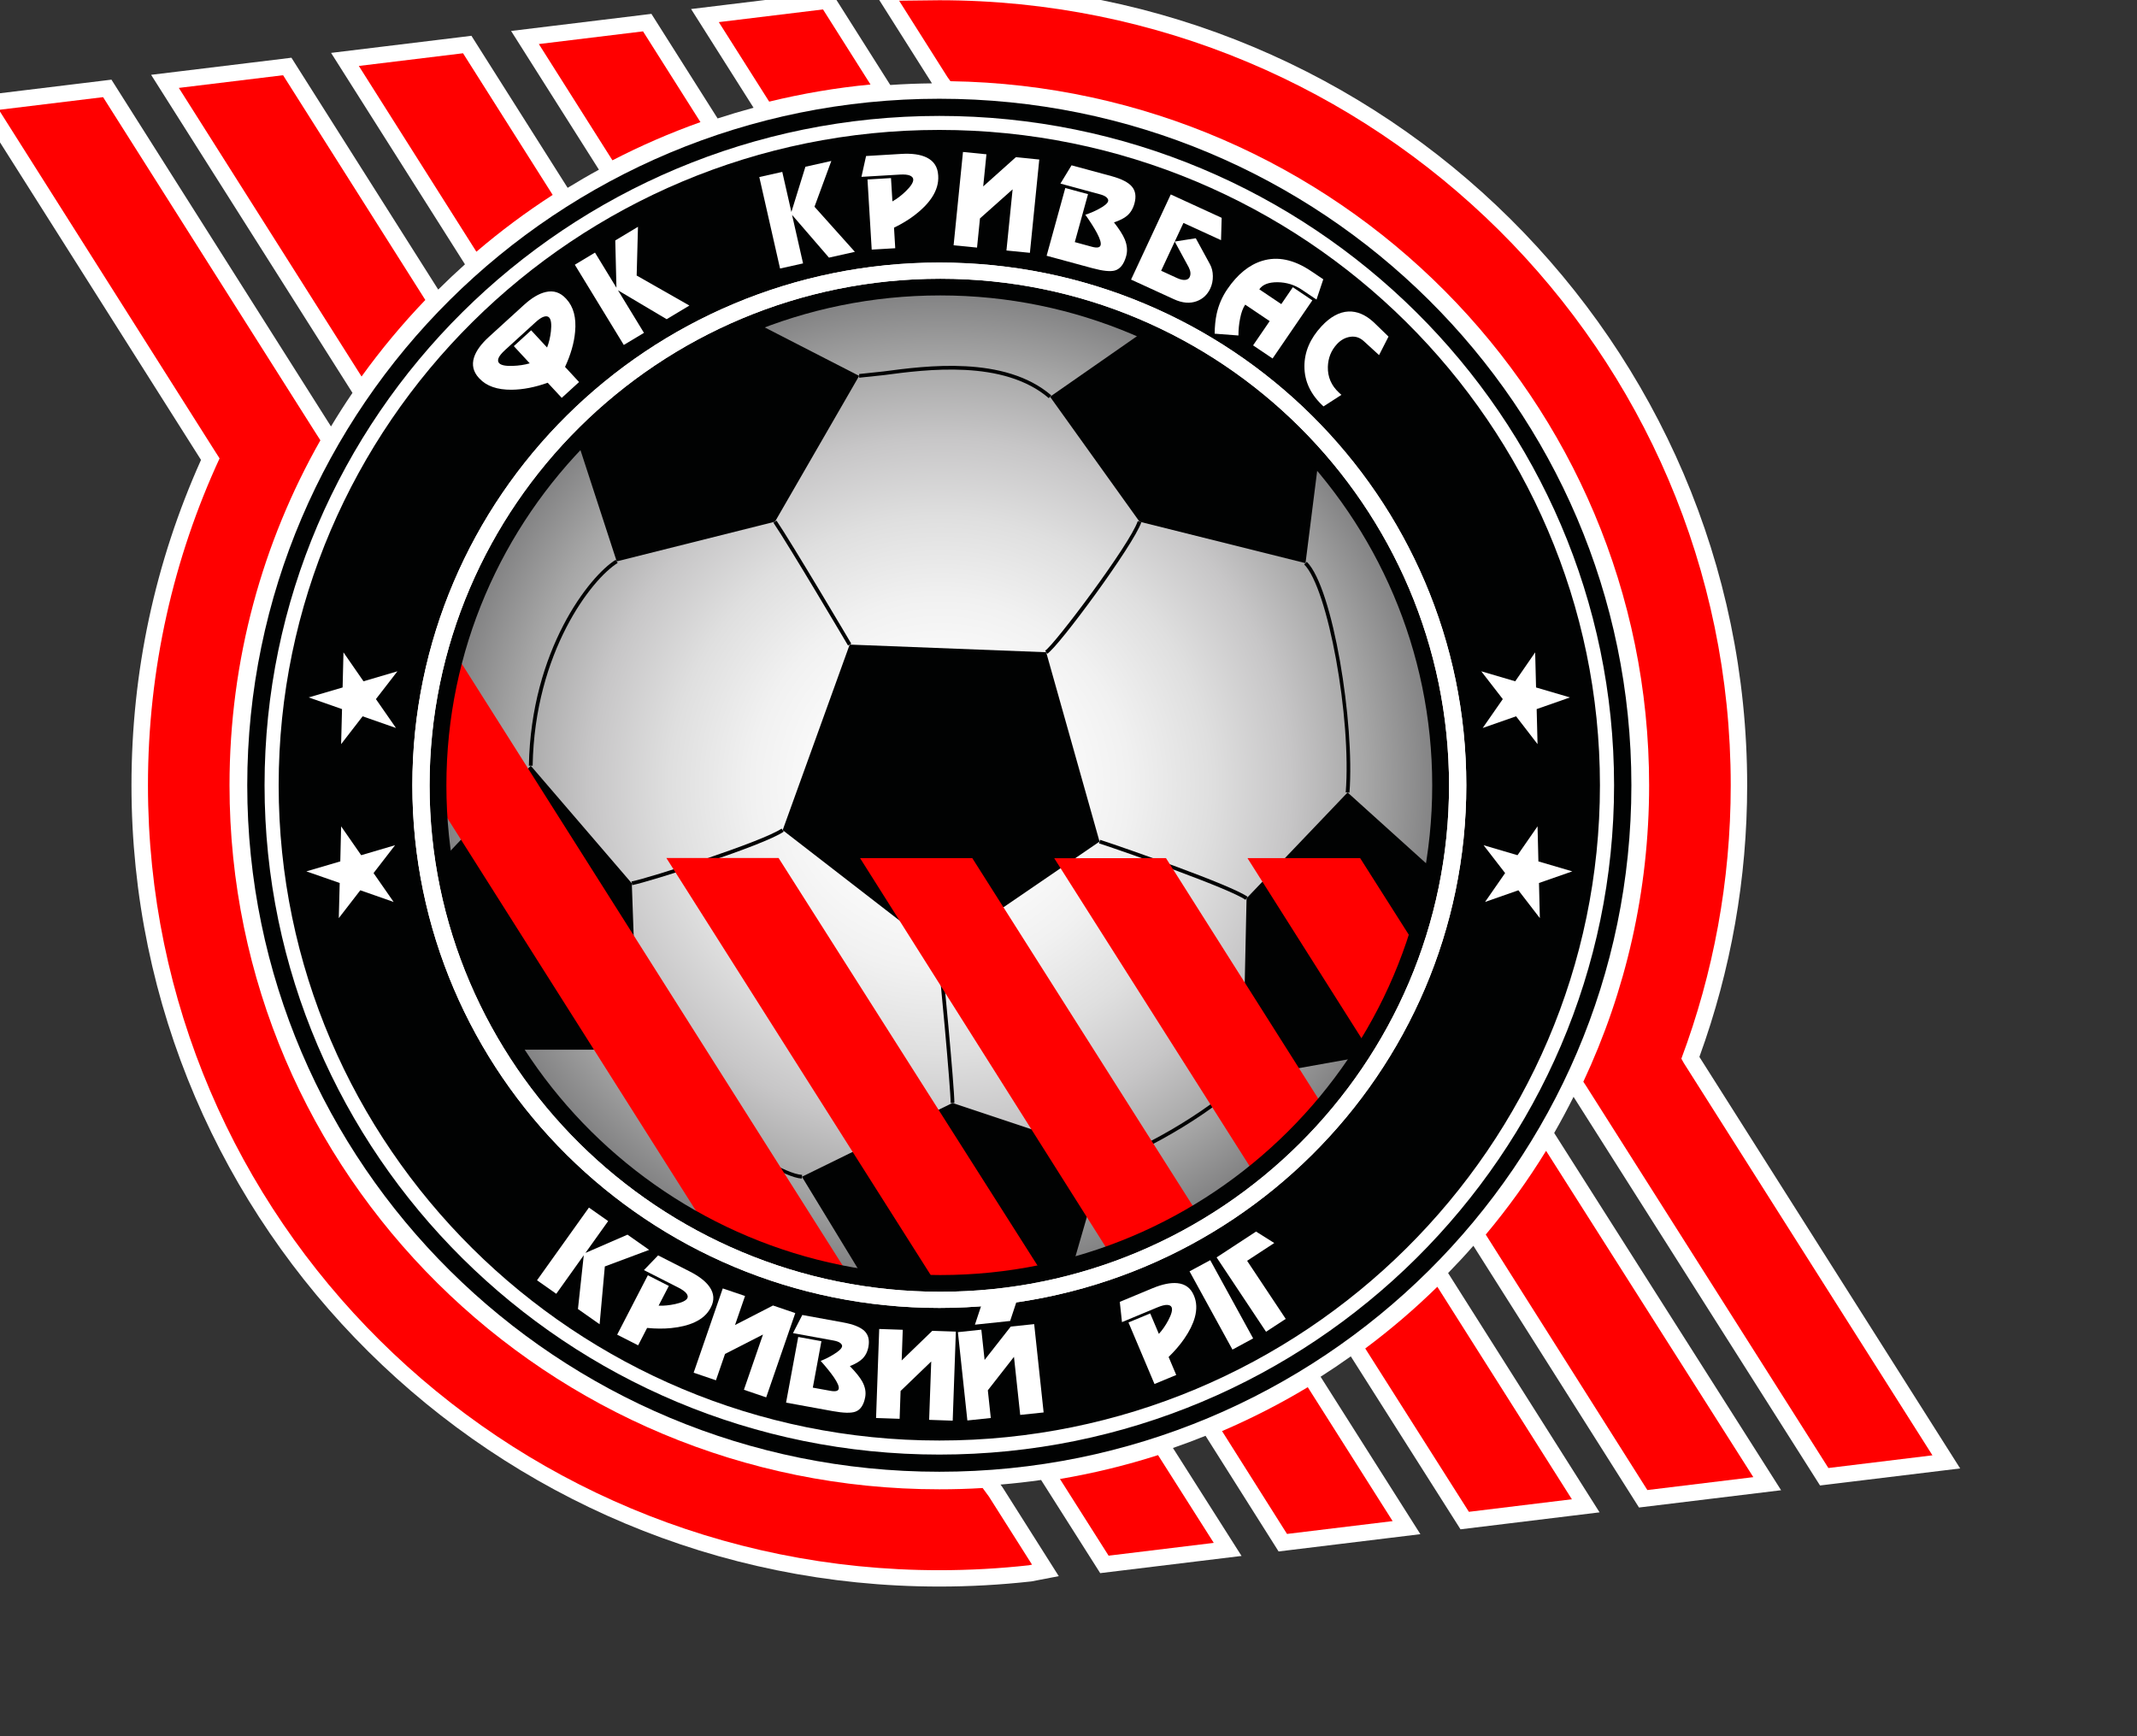 <svg width="80" height="65" viewBox="0 0 80 65" fill="none" xmlns="http://www.w3.org/2000/svg">
<rect x="0" y="0" width="80" height="65" fill="#333333" stroke="none"/>
<g clip-path="url(#clip0_525_1531)">
<path d="M68.134 55.613L73.38 54.975C73.38 54.975 63.736 39.754 63.618 39.568C64.802 36.309 65.406 32.889 65.406 29.399C65.406 12.855 51.84 -0.603 35.164 -0.603L33.651 -0.586L32.551 -0.575L34.889 3.121C34.365 3.126 33.844 3.146 33.328 3.182L31.124 -0.301L30.735 -0.254L25.871 0.338L28.21 4.034C27.756 4.156 27.308 4.29 26.864 4.434L24.386 0.519L23.997 0.567L19.133 1.159L22.421 6.353C22.024 6.569 21.635 6.796 21.25 7.032L17.648 1.34L17.259 1.388L12.394 1.98L17.406 9.896C17.064 10.203 16.73 10.518 16.405 10.841L10.91 2.161L10.522 2.209L5.657 2.801L13.195 14.708C12.915 15.118 12.648 15.538 12.391 15.965L12.3 15.822L4.172 2.982L3.783 3.03L-1.081 3.622C-1.081 3.622 7.525 17.217 7.525 17.218C5.802 21.059 4.922 25.154 4.922 29.398C4.922 45.939 18.489 59.397 35.164 59.397C36.299 59.397 37.449 59.333 38.581 59.208L38.605 59.206L39.636 59.008L37.531 55.682L37.455 55.579C37.966 55.536 38.472 55.479 38.974 55.407L41.187 58.895L46.478 58.251L43.91 54.209C44.322 54.067 44.728 53.915 45.13 53.753L47.865 58.083L53.173 57.436L49.437 51.542C49.82 51.297 50.198 51.043 50.568 50.779L54.675 57.254L59.881 56.619L54.211 47.66C54.536 47.328 54.852 46.988 55.157 46.639L61.357 56.438L66.677 55.791L58.182 42.416C58.436 41.972 58.678 41.522 58.907 41.063L68.134 55.613Z" fill="white"/>
<path d="M35.236 48.017C45.588 48.017 53.954 39.651 53.954 29.382C53.954 19.102 45.588 10.737 35.236 10.737C24.873 10.737 16.441 19.102 16.441 29.382C16.441 39.651 24.873 48.017 35.236 48.017Z" fill="url(#paint0_radial_525_1531)"/>
<path d="M16.403 29.382C16.403 39.678 24.852 48.054 35.236 48.054C45.579 48.054 53.992 39.678 53.992 29.382C53.992 19.081 45.579 10.699 35.236 10.699C24.852 10.699 16.403 19.081 16.403 29.382ZM16.479 29.382C16.479 19.122 24.894 10.774 35.236 10.774C45.537 10.774 53.918 19.122 53.918 29.382C53.918 39.637 45.537 47.98 35.236 47.98C24.893 47.98 16.479 39.637 16.479 29.382Z" fill="#010202"/>
<path d="M28.302 12.09L32.163 14.072L29.012 19.531L23.087 21.017L21.656 16.625C23.519 14.644 25.66 13.081 28.302 12.09Z" fill="#010202"/>
<path d="M49.383 17.043L48.873 21.083L42.659 19.531L39.309 14.853L42.88 12.366C45.522 13.499 47.519 14.853 49.383 17.043Z" fill="#010202"/>
<path d="M50.881 39.585L46.52 40.366L46.666 33.63L50.448 29.668L53.666 32.573C53.233 35.117 52.234 37.527 50.881 39.585Z" fill="#010202"/>
<path d="M32.307 47.809L30.021 44.055L35.658 41.292L41.373 43.197L40.162 47.378C38.587 47.809 36.878 48.017 35.236 48.017C34.303 48.017 33.228 47.951 32.307 47.809Z" fill="#010202"/>
<path d="M16.651 32.079L19.869 28.667L23.652 33.07L23.875 39.299H19.369L19.303 39.233C17.938 37.031 17.084 34.699 16.651 32.079Z" fill="#010202"/>
<path d="M31.808 24.132L39.164 24.418L41.162 31.507L35.159 35.612L29.3 31.078L31.808 24.132Z" fill="#010202"/>
<path d="M19.799 28.665L19.94 28.667C20.016 24.403 22.159 21.669 23.123 21.076L23.05 20.957C22.064 21.563 19.877 24.344 19.799 28.665Z" fill="#010202"/>
<path d="M28.954 19.57C29.523 20.405 31.726 24.13 31.747 24.167L31.868 24.097C31.846 24.059 29.642 20.332 29.07 19.492L28.954 19.57Z" fill="#010202"/>
<path d="M39.127 24.358L39.2 24.478C39.618 24.232 42.456 20.375 42.726 19.552L42.592 19.51C42.312 20.369 39.451 24.169 39.127 24.358Z" fill="#010202"/>
<path d="M23.639 33.001L23.666 33.138C24.331 33.006 28.598 31.652 29.34 31.134L29.26 31.02C28.57 31.501 24.347 32.861 23.639 33.001Z" fill="#010202"/>
<path d="M41.14 31.572C42.268 31.942 46.061 33.28 46.624 33.687L46.706 33.575C46.098 33.135 42.141 31.754 41.184 31.441L41.14 31.572Z" fill="#010202"/>
<path d="M35.09 35.622C35.173 36.239 35.588 40.745 35.588 41.293H35.728C35.728 40.696 35.296 36.106 35.228 35.604L35.09 35.622Z" fill="#010202"/>
<path d="M23.808 39.319C24.178 40.502 28.762 44.049 30.017 44.124L30.026 43.985C28.796 43.912 24.303 40.436 23.941 39.279L23.808 39.319Z" fill="#010202"/>
<path d="M33.073 13.906L32.163 14.002V14.141L33.092 14.043C34.655 13.835 37.564 13.447 39.263 14.906L39.354 14.8C37.607 13.301 34.658 13.695 33.073 13.906Z" fill="#010202"/>
<path d="M48.823 21.131C49.71 22.012 50.596 26.875 50.378 29.663L50.518 29.674C50.72 27.088 49.899 22.003 48.922 21.034L48.823 21.131Z" fill="#010202"/>
<path d="M41.286 43.493L41.325 43.625C42.948 43.136 45.845 41.362 46.576 40.41L46.464 40.326C45.746 41.262 42.89 43.009 41.286 43.493Z" fill="#010202"/>
<path d="M16.358 29.404C16.358 39.705 24.811 48.086 35.203 48.086C45.551 48.086 53.969 39.705 53.969 29.404C53.969 19.095 45.551 10.709 35.203 10.709C24.811 10.709 16.358 19.095 16.358 29.404ZM16.434 29.404C16.434 19.136 24.854 10.784 35.203 10.784C45.509 10.784 53.893 19.136 53.893 29.404C53.893 39.664 45.509 48.011 35.203 48.011C24.854 48.011 16.434 39.663 16.434 29.404Z" fill="#010202"/>
<path d="M31.769 47.731L17.062 24.495C16.631 26.06 16.395 27.706 16.395 29.404C16.395 29.638 16.406 29.87 16.414 30.103L26.395 45.869C28.055 46.746 29.862 47.38 31.769 47.731Z" fill="#FF0000"/>
<path d="M32.197 32.126L41.558 46.945C42.7 46.534 43.789 46.017 44.816 45.403L36.398 32.126H32.197Z" fill="#FF0000"/>
<path d="M39.466 32.13L46.946 43.92C47.886 43.169 48.749 42.326 49.526 41.409L43.649 32.126L39.466 32.13Z" fill="#FF0000"/>
<path d="M46.7 32.126L51.155 39.167C51.894 37.972 52.5 36.688 52.956 35.336L50.918 32.126H46.7V32.126Z" fill="#FF0000"/>
<path d="M24.946 32.122L35.037 48.044C35.093 48.044 35.147 48.048 35.202 48.048C36.511 48.048 37.787 47.914 39.018 47.659L29.147 32.122H24.946Z" fill="#FF0000"/>
<path d="M16.081 29.404C16.081 39.857 24.66 48.361 35.203 48.361C45.704 48.361 54.246 39.857 54.246 29.404C54.246 18.943 45.704 10.435 35.203 10.435C24.66 10.435 16.081 18.943 16.081 29.404ZM16.711 29.404C16.711 19.288 25.006 11.06 35.202 11.06C45.356 11.06 53.616 19.288 53.616 29.404C53.616 39.511 45.356 47.735 35.202 47.735C25.006 47.735 16.711 39.511 16.711 29.404Z" fill="#010202"/>
<path d="M35.164 55.099C49.472 55.099 61.072 43.592 61.072 29.398C61.072 15.204 49.472 3.697 35.164 3.697C20.856 3.697 9.256 15.204 9.256 29.398C9.256 43.592 20.856 55.099 35.164 55.099ZM15.437 29.398C15.437 18.59 24.27 9.83 35.164 9.83C46.059 9.83 54.892 18.59 54.892 29.398C54.892 40.205 46.059 48.966 35.164 48.966C24.27 48.966 15.437 40.205 15.437 29.398Z" fill="#010202"/>
<path d="M9.904 29.398C9.904 43.215 21.236 54.456 35.164 54.456C49.093 54.456 60.424 43.215 60.424 29.398C60.424 15.581 49.093 4.34 35.164 4.34C21.236 4.34 9.904 15.581 9.904 29.398ZM10.432 29.398C10.432 15.87 21.526 4.864 35.164 4.864C48.802 4.864 59.895 15.87 59.895 29.398C59.895 42.925 48.802 53.93 35.164 53.93C21.526 53.93 10.432 42.925 10.432 29.398Z" fill="white"/>
<path d="M12.858 24.423L13.608 25.506L14.878 25.132L14.073 26.173L14.824 27.254L13.575 26.817L12.77 27.859L12.804 26.547L11.556 26.11L12.826 25.737L12.858 24.423Z" fill="white"/>
<path d="M12.77 30.936L13.521 32.017L14.789 31.643L13.984 32.686L14.736 33.767L13.488 33.33L12.683 34.372L12.717 33.057L11.469 32.622L12.739 32.249L12.77 30.936Z" fill="white"/>
<path d="M57.47 24.423L56.723 25.506L55.452 25.132L56.258 26.173L55.506 27.254L56.756 26.817L57.559 27.859L57.526 26.547L58.773 26.11L57.503 25.737L57.47 24.423Z" fill="white"/>
<path d="M57.559 30.936L56.809 32.017L55.539 31.643L56.345 32.686L55.594 33.767L56.842 33.33L57.645 34.372L57.613 33.057L58.86 32.622L57.591 32.249L57.559 30.936Z" fill="white"/>
<path d="M8.22 17.161C6.498 20.887 5.539 25.032 5.539 29.398C5.539 45.628 18.803 58.785 35.164 58.785C36.296 58.785 37.414 58.722 38.513 58.601L38.635 58.577L37.02 56.027L36.786 55.708C36.25 55.741 35.709 55.756 35.164 55.756C20.489 55.756 8.592 43.956 8.592 29.399C8.592 24.705 9.828 20.3 11.994 16.484L11.781 16.151L3.859 3.637L-0.042 4.112L8.044 16.886L8.22 17.161Z" fill="#FF0000"/>
<path d="M62.943 39.634C64.136 36.446 64.791 32.997 64.791 29.398C64.791 13.168 51.526 0.009 35.164 0.009L33.659 0.026L35.467 2.882L35.58 3.04C50.065 3.261 61.736 14.977 61.736 29.399C61.736 33.363 60.855 37.124 59.273 40.498L59.368 40.641L68.447 54.959L72.342 54.484L63.035 39.799L62.943 39.634Z" fill="#FF0000"/>
<path d="M15.922 11.23L10.597 2.816L6.695 3.291L13.535 14.096C14.263 13.085 15.061 12.128 15.922 11.23Z" fill="#FF0000"/>
<path d="M20.69 7.297L17.334 1.994L13.433 2.469L17.834 9.424C18.737 8.653 19.69 7.942 20.69 7.297Z" fill="#FF0000"/>
<path d="M26.222 4.572L24.072 1.174L20.172 1.649L22.927 6.002C23.987 5.455 25.085 4.976 26.222 4.572Z" fill="#FF0000"/>
<path d="M32.588 3.164L30.81 0.353L26.909 0.828L28.795 3.805C30.028 3.505 31.294 3.286 32.588 3.164Z" fill="#FF0000"/>
<path d="M45.748 53.577L48.18 57.427L52.134 56.947L48.957 51.933C47.931 52.551 46.858 53.1 45.748 53.577Z" fill="#FF0000"/>
<path d="M51.109 50.484L54.989 56.599L58.844 56.129L53.808 48.174C52.963 49.002 52.061 49.774 51.109 50.484Z" fill="#FF0000"/>
<path d="M55.62 46.22L61.67 55.784L65.637 55.301L57.878 43.084C57.202 44.185 56.446 45.234 55.62 46.22Z" fill="#FF0000"/>
<path d="M39.68 55.37L41.501 58.241L45.438 57.762L43.352 54.476C42.162 54.858 40.936 55.157 39.68 55.37Z" fill="#FF0000"/>
<path d="M16.081 29.404C16.081 39.857 24.66 48.361 35.203 48.361C45.704 48.361 54.246 39.857 54.246 29.404C54.246 18.943 45.704 10.435 35.203 10.435C24.66 10.435 16.081 18.943 16.081 29.404ZM15.437 29.398C15.437 18.59 24.27 9.83 35.164 9.83C46.059 9.83 54.892 18.59 54.892 29.398C54.892 40.205 46.059 48.966 35.164 48.966C24.27 48.966 15.437 40.205 15.437 29.398Z" fill="white"/>
<path d="M21.678 14.303L21.029 14.895L20.504 14.329C20.028 14.499 19.579 14.586 19.157 14.591C18.615 14.596 18.211 14.455 17.946 14.169L17.927 14.149C17.717 13.921 17.656 13.665 17.746 13.38C17.824 13.135 18.01 12.878 18.305 12.61L19.609 11.421C19.903 11.152 20.176 10.99 20.429 10.933C20.72 10.865 20.971 10.945 21.184 11.175L21.202 11.194C21.47 11.484 21.579 11.894 21.529 12.425C21.492 12.839 21.366 13.276 21.153 13.736L21.678 14.303ZM19.884 12.366L20.48 13.01C20.552 12.825 20.599 12.624 20.624 12.404C20.653 12.138 20.631 11.966 20.559 11.888C20.515 11.841 20.451 11.829 20.367 11.854C20.282 11.878 20.177 11.947 20.051 12.062L18.911 13.101C18.78 13.221 18.698 13.321 18.665 13.401C18.633 13.481 18.639 13.546 18.685 13.595C18.758 13.674 18.928 13.708 19.197 13.698C19.427 13.69 19.639 13.658 19.831 13.602L19.235 12.958L19.884 12.366Z" fill="white"/>
<path d="M23.352 12.914L21.519 9.911L22.274 9.457L23.077 10.773L23.033 9.002L23.883 8.491L23.834 10.315L25.808 11.439L24.957 11.95L23.135 10.868L24.107 12.461L23.352 12.914Z" fill="white"/>
<path d="M29.202 10.053L28.425 6.628L29.285 6.436L29.626 7.937L30.151 6.243L31.121 6.026L30.491 7.74L32.003 9.428L31.033 9.645L29.651 8.045L30.063 9.861L29.202 10.053Z" fill="white"/>
<path d="M33.514 9.293L32.633 9.345L32.475 6.719L33.355 6.667L33.408 7.54C33.582 7.442 33.748 7.315 33.908 7.16C34.101 6.972 34.195 6.824 34.188 6.718C34.185 6.655 34.142 6.606 34.062 6.572C33.981 6.538 33.855 6.526 33.685 6.536L32.249 6.621L32.422 5.841L33.745 5.762C34.143 5.738 34.458 5.783 34.691 5.897C34.959 6.03 35.103 6.25 35.121 6.558L35.123 6.584C35.139 6.856 35.061 7.126 34.887 7.391C34.736 7.62 34.522 7.84 34.245 8.052C34.019 8.225 33.76 8.382 33.468 8.524L33.514 9.293Z" fill="white"/>
<path d="M37.677 9.378L37.908 7.088L36.686 8.177L36.576 9.269L35.699 9.183L36.05 5.689L36.928 5.776L36.807 6.979L38.029 5.885L38.906 5.972L38.555 9.465L37.677 9.378Z" fill="white"/>
<path d="M39.181 9.575L39.88 7.038L40.731 7.269L40.236 9.064L40.879 9.239C41.069 9.29 41.177 9.27 41.202 9.178C41.226 9.093 41.18 8.941 41.065 8.723C40.962 8.53 40.817 8.302 40.63 8.038C40.788 7.99 40.955 7.919 41.129 7.827C41.343 7.713 41.461 7.615 41.483 7.533C41.496 7.489 41.478 7.443 41.43 7.395C41.382 7.347 41.301 7.308 41.188 7.277L39.698 6.873L40.114 6.189L41.609 6.594C41.984 6.696 42.239 6.826 42.374 6.986C42.509 7.146 42.541 7.357 42.468 7.62C42.413 7.818 42.319 7.972 42.185 8.083C42.075 8.174 41.914 8.255 41.703 8.326C41.9 8.578 42.034 8.789 42.105 8.958C42.196 9.178 42.214 9.386 42.16 9.584C42.076 9.889 41.935 10.069 41.739 10.126C41.57 10.175 41.286 10.146 40.887 10.038L39.181 9.575Z" fill="white"/>
<path d="M43.948 11.203L42.342 10.467L43.828 7.28L45.734 8.155L45.71 8.991L44.303 8.346L43.468 10.136L44.067 10.411C44.186 10.465 44.287 10.488 44.369 10.479C44.451 10.47 44.507 10.434 44.537 10.37C44.584 10.27 44.572 10.149 44.501 10.008L43.977 9.043L44.765 8.92L45.292 9.886C45.365 10.017 45.402 10.167 45.404 10.335C45.406 10.503 45.374 10.658 45.309 10.799C45.201 11.03 45.033 11.189 44.804 11.275C44.547 11.371 44.262 11.347 43.948 11.203Z" fill="white"/>
<path d="M45.471 12.492C45.475 12.209 45.501 11.961 45.547 11.748C45.621 11.413 45.754 11.105 45.947 10.824C46.327 10.268 46.762 9.915 47.252 9.765C47.829 9.589 48.437 9.716 49.078 10.147L49.538 10.456L49.284 11.215L48.735 10.846C48.464 10.663 48.161 10.57 47.828 10.566C47.495 10.563 47.266 10.651 47.143 10.832L47.966 11.385L48.398 10.753L49.128 11.245L47.64 13.421L46.91 12.93L47.531 12.022L46.615 11.405C46.529 11.531 46.464 11.708 46.422 11.934C46.382 12.13 46.362 12.339 46.362 12.56L45.471 12.492Z" fill="white"/>
<path d="M51.056 12.773C50.906 12.636 50.738 12.581 50.55 12.609C50.361 12.636 50.196 12.726 50.053 12.88C49.833 13.116 49.719 13.401 49.709 13.734C49.7 14.114 49.84 14.438 50.13 14.704L50.217 14.783L49.546 15.215C49.069 14.778 48.831 14.279 48.832 13.715C48.831 13.175 49.044 12.674 49.473 12.213C49.8 11.862 50.136 11.678 50.481 11.662C50.804 11.649 51.117 11.782 51.421 12.06L51.98 12.601L51.626 13.294L51.056 12.773Z" fill="white"/>
<path d="M20.104 47.931L22.047 45.209L22.767 45.715L21.916 46.907L23.491 46.223L24.302 46.793L22.642 47.413L22.447 49.577L21.636 49.007L21.854 46.993L20.824 48.437L20.104 47.931Z" fill="white"/>
<path d="M23.889 50.366L23.104 49.967L24.253 47.743L25.038 48.142L24.655 48.882C24.854 48.889 25.059 48.868 25.273 48.822C25.532 48.765 25.685 48.692 25.731 48.602C25.759 48.548 25.746 48.487 25.694 48.419C25.641 48.351 25.538 48.278 25.386 48.2L24.106 47.55L24.637 46.999L25.817 47.599C26.172 47.779 26.422 47.974 26.566 48.184C26.733 48.427 26.748 48.679 26.614 48.939L26.602 48.962C26.483 49.193 26.284 49.373 26.004 49.502C25.762 49.614 25.469 49.686 25.127 49.72C24.847 49.748 24.546 49.746 24.225 49.715L23.889 50.366Z" fill="white"/>
<path d="M27.849 52.03L28.563 49.962L27.142 50.688L26.802 51.675L25.967 51.391L27.057 48.236L27.891 48.519L27.516 49.606L28.938 48.875L29.772 49.159L28.683 52.314L27.849 52.03Z" fill="white"/>
<path d="M29.427 52.511L29.882 50.053L30.75 50.211L30.428 51.95L31.084 52.069C31.277 52.105 31.383 52.078 31.399 51.989C31.414 51.906 31.355 51.766 31.22 51.567C31.099 51.391 30.933 51.185 30.722 50.948C30.875 50.891 31.034 50.812 31.198 50.712C31.4 50.589 31.509 50.487 31.523 50.408C31.531 50.365 31.509 50.323 31.457 50.28C31.405 50.239 31.321 50.207 31.206 50.186L29.686 49.909L30.035 49.23L31.559 49.508C31.942 49.577 32.207 49.683 32.357 49.825C32.506 49.967 32.557 50.165 32.51 50.42C32.475 50.612 32.395 50.765 32.273 50.879C32.172 50.974 32.02 51.063 31.816 51.145C32.035 51.37 32.188 51.56 32.276 51.716C32.387 51.918 32.425 52.114 32.389 52.306C32.334 52.601 32.212 52.782 32.022 52.85C31.859 52.909 31.574 52.902 31.167 52.828L29.427 52.511Z" fill="white"/>
<path d="M34.783 53.156L34.861 50.971L33.714 52.075L33.678 53.117L32.796 53.087L32.914 49.754L33.795 49.784L33.755 50.932L34.901 49.823L35.783 49.853L35.665 53.187L34.783 53.156Z" fill="white"/>
<path d="M38.192 52.971L37.959 50.797L36.98 52.05L37.091 53.087L36.214 53.179L35.86 49.873L36.737 49.78L36.859 50.913L37.838 49.664L38.715 49.572L39.069 52.879L38.192 52.971ZM37.815 49.454L36.497 49.593L36.749 48.832L38.067 48.693L37.815 49.454Z" fill="white"/>
<path d="M44.033 51.476L43.219 51.814L42.245 49.51L43.059 49.172L43.383 49.938C43.516 49.792 43.633 49.623 43.735 49.431C43.858 49.199 43.9 49.035 43.861 48.942C43.837 48.887 43.782 48.857 43.695 48.853C43.609 48.849 43.486 48.88 43.329 48.945L42.002 49.497L41.92 48.739L43.142 48.23C43.51 48.077 43.822 48.014 44.076 48.039C44.371 48.07 44.575 48.22 44.689 48.49L44.699 48.513C44.8 48.752 44.81 49.02 44.73 49.316C44.66 49.571 44.527 49.839 44.332 50.121C44.173 50.351 43.978 50.578 43.748 50.802L44.033 51.476Z" fill="white"/>
<path d="M46.138 50.526L44.531 47.596L45.306 47.178L46.912 50.107L46.138 50.526Z" fill="white"/>
<path d="M45.544 47.074L47.021 46.107L47.703 46.536L46.686 47.201L48.132 49.376L47.395 49.858L45.544 47.074Z" fill="white"/>
</g>
<defs>
<radialGradient id="paint0_radial_525_1531" cx="0" cy="0" r="1" gradientUnits="userSpaceOnUse" gradientTransform="translate(35.198 29.377) scale(18.738 18.588)">
<stop stop-color="white"/>
<stop offset="0.202" stop-color="#FDFDFD"/>
<stop offset="0.377" stop-color="#F1F1F1"/>
<stop offset="0.541" stop-color="#DFDFDF"/>
<stop offset="0.7" stop-color="#C7C6C7"/>
<stop offset="0.853" stop-color="#A6A6A6"/>
<stop offset="1" stop-color="#808081"/>
</radialGradient>
<clipPath id="clip0_525_1531">
<rect width="80" height="65" fill="white"/>
</clipPath>
</defs>
</svg>
